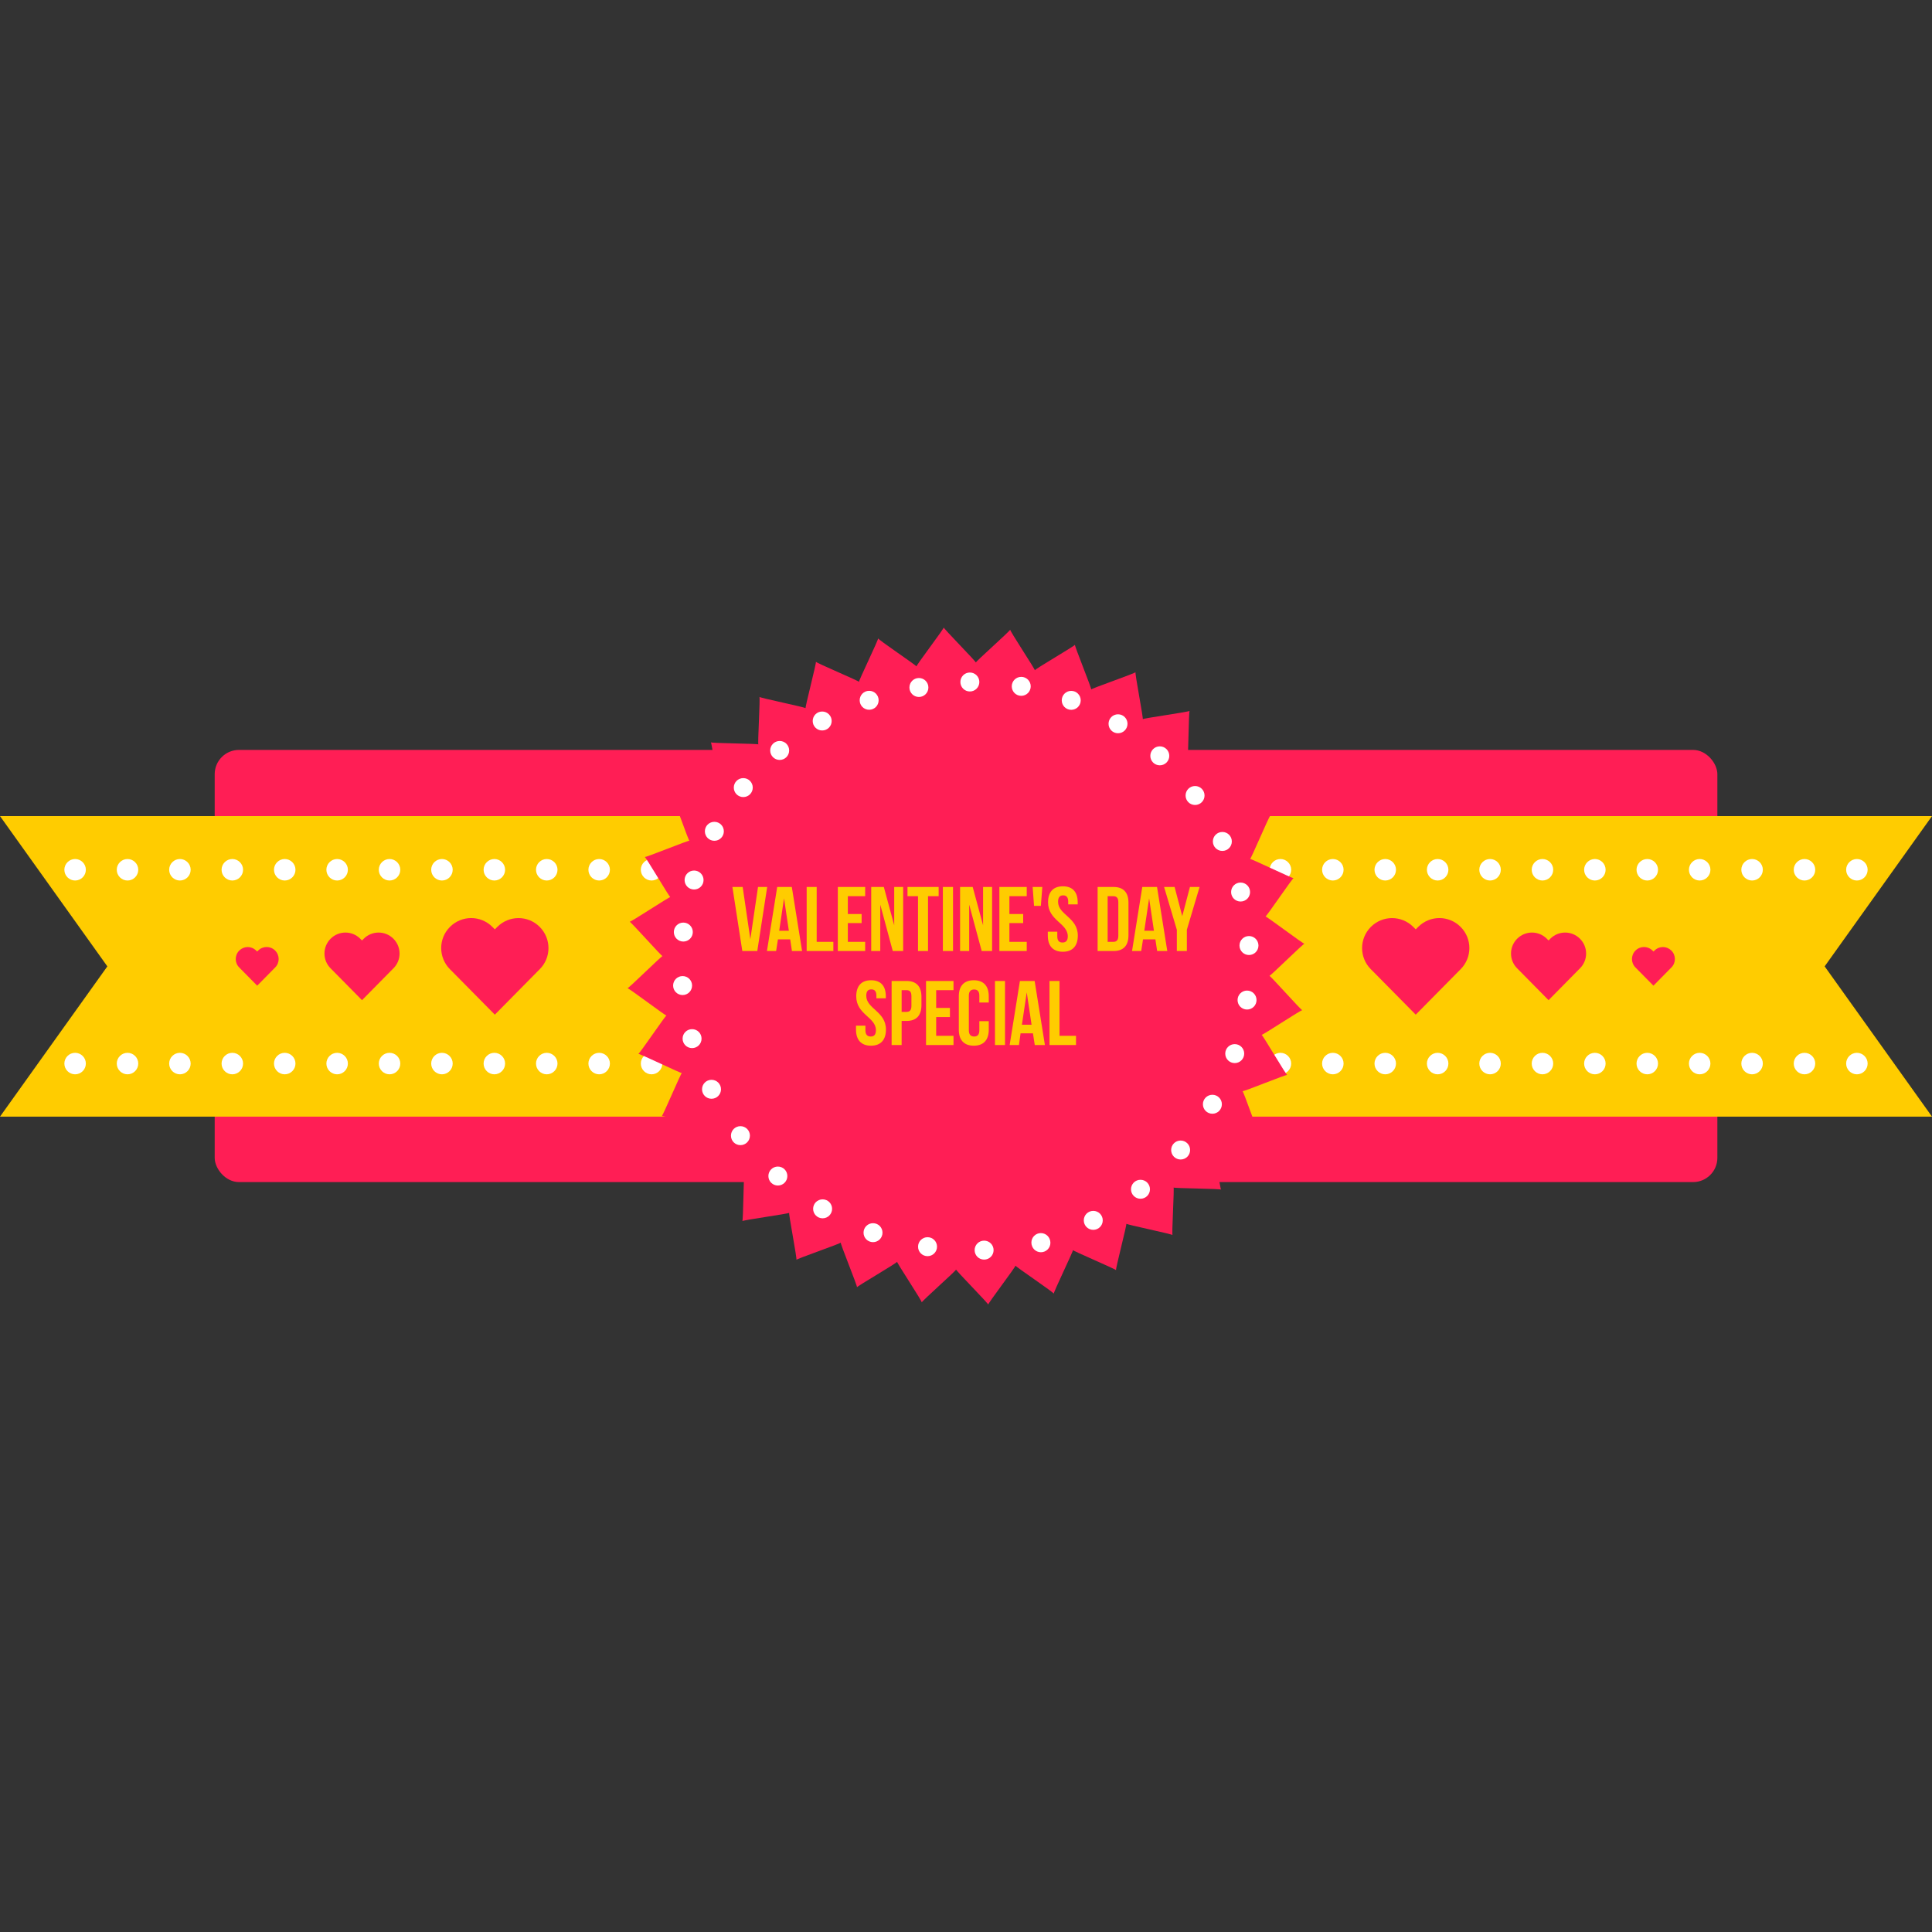<svg xmlns="http://www.w3.org/2000/svg" width="32" height="32" viewBox="0 0 32 32"><rect x="0" y="0" width="32" height="32" fill="#333333" stroke="none"/><g transform="translate(0 -1020.362)"><rect width="24.889" height="7.158" x="3.556" y="1032.783" fill="#ff1e55" fill-rule="evenodd" rx=".402" ry=".402"/><path fill="#fc0" d="m 0,1033.879 32,0 -1.778,2.489 1.778,2.489 -32,0 1.778,-2.489 z"/><path fill="#fff" d="M1.244 1034.59c-.098 0-.178.08-.178.178 0 .098.08.178.178.178.098 0 .178-.08.178-.178 0-.098-.08-.178-.178-.178zm.868 0c-.098 0-.178.08-.178.178 0 .098.08.178.178.178.098 0 .178-.08.178-.178 0-.098-.08-.178-.178-.178zm.868 0c-.098 0-.178.08-.178.178 0 .098.08.178.178.178.098 0 .178-.08.178-.178 0-.098-.08-.178-.178-.178zm.868 0c-.098 0-.178.08-.178.178 0 .098.08.178.178.178.098 0 .178-.08.178-.178 0-.098-.08-.178-.178-.178zm.868 0c-.098 0-.178.08-.178.178 0 .098.08.178.178.178.098 0 .178-.08.178-.178 0-.098-.08-.178-.178-.178zm.868 0c-.098 0-.178.08-.178.178 0 .098.08.178.178.178.098 0 .178-.08.178-.178 0-.098-.08-.178-.178-.178zm.868 0c-.098 0-.178.08-.178.178 0 .098.08.178.178.178.098 0 .178-.08.178-.178 0-.098-.08-.178-.178-.178zm.868 0c-.098 0-.178.08-.178.178 0 .098.08.178.178.178.098 0 .178-.08.178-.178 0-.098-.08-.178-.178-.178zm.868 0c-.098 0-.178.08-.178.178 0 .098.08.178.178.178.098 0 .178-.08.178-.178 0-.098-.08-.178-.178-.178zm.868 0c-.098 0-.178.08-.178.178 0 .098.08.178.178.178.098 0 .178-.08.178-.178 0-.098-.08-.178-.178-.178zm.868 0c-.098 0-.178.08-.178.178 0 .098.08.178.178.178.098 0 .178-.08.178-.178 0-.098-.08-.178-.178-.178zm.868 0c-.098 0-.178.08-.178.178 0 .098.08.178.178.178.098 0 .178-.08.178-.178 0-.098-.08-.178-.178-.178zm.868 0c-.098 0-.178.08-.178.178 0 .098.08.178.178.178.098 0 .178-.08.178-.178 0-.098-.08-.178-.178-.178zm.868 0c-.098 0-.178.08-.178.178 0 .098.08.178.178.178.098 0 .178-.08.178-.178 0-.098-.08-.178-.178-.178zm.868 0c-.098 0-.178.08-.178.178 0 .098.08.178.178.178.098 0 .178-.08.178-.178 0-.098-.08-.178-.178-.178zm.868 0c-.098 0-.178.08-.178.178 0 .098.08.178.178.178.098 0 .178-.08.178-.178 0-.098-.08-.178-.178-.178zm.868 0c-.098 0-.178.08-.178.178 0 .098.08.178.178.178.098 0 .178-.08.178-.178 0-.098-.08-.178-.178-.178zm.868 0c-.098 0-.178.08-.178.178 0 .098.08.178.178.178.098 0 .178-.08.178-.178 0-.098-.08-.178-.178-.178zm.868 0c-.098 0-.178.08-.178.178 0 .098.08.178.178.178.098 0 .178-.08.178-.178 0-.098-.08-.178-.178-.178zm.868 0c-.098 0-.178.08-.178.178 0 .098.08.178.178.178.098 0 .178-.08.178-.178 0-.098-.08-.178-.178-.178zm.868 0c-.098 0-.178.08-.178.178 0 .098.08.178.178.178.098 0 .178-.08.178-.178 0-.098-.08-.178-.178-.178zm.868 0c-.098 0-.178.08-.178.178 0 .098.08.178.178.178.098 0 .178-.08.178-.178 0-.098-.08-.178-.178-.178zm.868 0c-.098 0-.178.08-.178.178 0 .098.08.178.178.178.098 0 .178-.08.178-.178 0-.098-.08-.178-.178-.178zm.868 0c-.098 0-.178.08-.178.178 0 .098.08.178.178.178.098 0 .178-.08.178-.178 0-.098-.08-.178-.178-.178zm.868 0c-.098 0-.178.08-.178.178 0 .098.08.178.178.178.098 0 .178-.08.178-.178 0-.098-.08-.178-.178-.178zm.868 0c-.098 0-.178.08-.178.178 0 .098.08.178.178.178.098 0 .178-.08.178-.178 0-.098-.08-.178-.178-.178zm.868 0c-.098 0-.178.08-.178.178 0 .098.08.178.178.178.098 0 .178-.08.178-.178 0-.098-.08-.178-.178-.178zm.868 0c-.098 0-.178.08-.178.178 0 .098.08.178.178.178.098 0 .178-.08.178-.178 0-.098-.08-.178-.178-.178zm.868 0c-.098 0-.178.08-.178.178 0 .098.08.178.178.178.098 0 .178-.08.178-.178 0-.098-.08-.178-.178-.178zm.868 0c-.098 0-.178.08-.178.178 0 .098.08.178.178.178.098 0 .178-.08.178-.178 0-.098-.08-.178-.178-.178zm.868 0c-.098 0-.178.08-.178.178 0 .098.08.178.178.178.098 0 .178-.08.178-.178 0-.098-.08-.178-.178-.178zm.868 0c-.098 0-.178.08-.178.178 0 .098.08.178.178.178.098 0 .178-.08.178-.178 0-.098-.08-.178-.178-.178zm.868 0c-.098 0-.178.08-.178.178 0 .098.08.178.178.178.098 0 .178-.08.178-.178 0-.098-.08-.178-.178-.178zm.868 0c-.098 0-.178.08-.178.178 0 .098.08.178.178.178.098 0 .178-.08.178-.178 0-.098-.08-.178-.178-.178zm.868 0c-.098 0-.178.08-.178.178 0 .098.08.178.178.178.098 0 .178-.08.178-.178-0-.098-.08-.178-.178-.178zM1.244 1037.8c-.098 0-.178.08-.178.178 0 .098.08.178.178.178.098 0 .178-.08.178-.178 0-.098-.08-.178-.178-.178zm.868 0c-.098 0-.178.08-.178.178 0 .098.08.178.178.178.098 0 .178-.08.178-.178 0-.098-.08-.178-.178-.178zm.868 0c-.098 0-.178.08-.178.178 0 .098.08.178.178.178.098 0 .178-.08.178-.178 0-.098-.08-.178-.178-.178zm.868 0c-.098 0-.178.08-.178.178 0 .098.08.178.178.178.098 0 .178-.08.178-.178 0-.098-.08-.178-.178-.178zm.868 0c-.098 0-.178.08-.178.178 0 .098.08.178.178.178.098 0 .178-.08.178-.178 0-.098-.08-.178-.178-.178zm.868 0c-.098 0-.178.08-.178.178 0 .098.08.178.178.178.098 0 .178-.08.178-.178 0-.098-.08-.178-.178-.178zm.868 0c-.098 0-.178.08-.178.178 0 .098.08.178.178.178.098 0 .178-.08.178-.178 0-.098-.08-.178-.178-.178zm.868 0c-.098 0-.178.08-.178.178 0 .098.08.178.178.178.098 0 .178-.08.178-.178 0-.098-.08-.178-.178-.178zm.868 0c-.098 0-.178.08-.178.178 0 .098.08.178.178.178.098 0 .178-.08.178-.178 0-.098-.08-.178-.178-.178zm.868 0c-.098 0-.178.08-.178.178 0 .098.08.178.178.178.098 0 .178-.08.178-.178 0-.098-.08-.178-.178-.178zm.868 0c-.098 0-.178.08-.178.178 0 .098.08.178.178.178.098 0 .178-.08.178-.178 0-.098-.08-.178-.178-.178zm.868 0c-.098 0-.178.08-.178.178 0 .098.08.178.178.178.098 0 .178-.08.178-.178 0-.098-.08-.178-.178-.178zm.868-0c-.098 0-.178.08-.178.178 0 .098.08.178.178.178.098 0 .178-.08.178-.178 0-.098-.08-.178-.178-.178zm.868 0c-.098 0-.178.08-.178.178 0 .098.08.178.178.178.098 0 .178-.08.178-.178 0-.098-.08-.178-.178-.178zm.868 0c-.098 0-.178.08-.178.178 0 .098.08.178.178.178.098 0 .178-.08.178-.178 0-.098-.08-.178-.178-.178zm.868 0c-.098 0-.178.08-.178.178 0 .098.08.178.178.178.098 0 .178-.08.178-.178 0-.098-.08-.178-.178-.178zm.868 0c-.098 0-.178.08-.178.178 0 .098.08.178.178.178.098 0 .178-.08.178-.178 0-.098-.08-.178-.178-.178zm.868 0c-.098 0-.178.08-.178.178 0 .098.08.178.178.178.098 0 .178-.08.178-.178 0-.098-.08-.178-.178-.178zm.868 0c-.098 0-.178.08-.178.178 0 .098.08.178.178.178.098 0 .178-.08.178-.178 0-.098-.08-.178-.178-.178zm.868 0c-.098 0-.178.08-.178.178 0 .098.08.178.178.178.098 0 .178-.08.178-.178 0-.098-.08-.178-.178-.178zm.868 0c-.098 0-.178.08-.178.178 0 .098.08.178.178.178.098 0 .178-.08.178-.178 0-.098-.08-.178-.178-.178zm.868 0c-.098 0-.178.08-.178.178 0 .098.08.178.178.178.098 0 .178-.08.178-.178 0-.098-.08-.178-.178-.178zm.868 0c-.098 0-.178.08-.178.178 0 .098.08.178.178.178.098 0 .178-.08.178-.178 0-.098-.08-.178-.178-.178zm.868 0c-.098 0-.178.08-.178.178 0 .098.08.178.178.178.098 0 .178-.08.178-.178 0-.098-.08-.178-.178-.178zm.868 0c-.098 0-.178.08-.178.178 0 .098.08.178.178.178.098 0 .178-.08.178-.178 0-.098-.08-.178-.178-.178zm.868 0c-.098 0-.178.08-.178.178 0 .098.08.178.178.178.098 0 .178-.08.178-.178 0-.098-.08-.178-.178-.178zm.868 0c-.098 0-.178.08-.178.178 0 .098.08.178.178.178.098 0 .178-.08.178-.178 0-.098-.08-.178-.178-.178zm.868 0c-.098 0-.178.08-.178.178 0 .098.08.178.178.178.098 0 .178-.08.178-.178 0-.098-.08-.178-.178-.178zm.868 0c-.098 0-.178.08-.178.178 0 .098.08.178.178.178.098 0 .178-.08.178-.178 0-.098-.08-.178-.178-.178zm.868 0c-.098 0-.178.08-.178.178 0 .098.08.178.178.178.098 0 .178-.08.178-.178 0-.098-.08-.178-.178-.178zm.868 0c-.098 0-.178.08-.178.178 0 .098.08.178.178.178.098 0 .178-.08.178-.178 0-.098-.08-.178-.178-.178zm.868 0c-.098 0-.178.08-.178.178 0 .098.08.178.178.178.098 0 .178-.08.178-.178 0-.098-.08-.178-.178-.178zm.868 0c-.098 0-.178.08-.178.178 0 .098.08.178.178.178.098 0 .178-.08.178-.178 0-.098-.08-.178-.178-.178zm.868 0c-.098 0-.178.08-.178.178 0 .098.08.178.178.178.098 0 .178-.08.178-.178 0-.098-.08-.178-.178-.178zm.868 0c-.098 0-.178.08-.178.178 0 .098.08.178.178.178.098 0 .178-.08.178-.178-0-.098-.08-.178-.178-.178z"/><path fill="#ff1e55" d="m 17.455,1041.792 c 0.023,-0.01 -0.659,-0.465 -0.636,-0.469 0.023,-0 -0.475,0.65 -0.451,0.649 0.024,-0 -0.556,-0.585 -0.532,-0.584 0.024,8e-4 -0.593,0.545 -0.569,0.548 0.024,0 -0.431,-0.682 -0.408,-0.677 0.023,0.01 -0.688,0.419 -0.665,0.426 0.022,0.01 -0.29,-0.753 -0.268,-0.743 0.022,0.01 -0.756,0.277 -0.736,0.288 0.021,0.012 -0.137,-0.795 -0.118,-0.781 0.019,0.014 -0.796,0.124 -0.778,0.14 0.018,0.016 0.021,-0.807 0.037,-0.789 0.016,0.017 -0.805,-0.034 -0.79,-0.015 0.014,0.019 0.178,-0.787 0.19,-0.767 0.013,0.02 -0.782,-0.19 -0.772,-0.169 0.01,0.021 0.328,-0.737 0.336,-0.715 0.008,0.022 -0.73,-0.339 -0.724,-0.316 0.006,0.023 0.465,-0.659 0.469,-0.636 0.004,0.023 -0.65,-0.475 -0.649,-0.452 0.002,0.024 0.585,-0.556 0.584,-0.532 -7.76e-4,0.024 -0.545,-0.593 -0.548,-0.569 -0.003,0.024 0.682,-0.431 0.677,-0.408 -0.005,0.023 -0.419,-0.688 -0.427,-0.665 -0.008,0.022 0.753,-0.29 0.743,-0.268 -0.01,0.022 -0.277,-0.756 -0.289,-0.736 -0.012,0.021 0.795,-0.137 0.781,-0.118 -0.014,0.019 -0.124,-0.796 -0.139,-0.778 -0.016,0.018 0.807,0.021 0.789,0.037 -0.017,0.016 0.034,-0.805 0.015,-0.79 -0.019,0.014 0.787,0.177 0.767,0.19 -0.02,0.012 0.19,-0.782 0.169,-0.772 -0.021,0.011 0.737,0.328 0.715,0.336 -0.022,0.01 0.339,-0.73 0.316,-0.724 -0.023,0.01 0.659,0.465 0.636,0.469 -0.023,0 0.475,-0.65 0.451,-0.649 -0.024,0 0.556,0.585 0.532,0.584 -0.024,-7e-4 0.593,-0.545 0.569,-0.548 -0.024,-0 0.431,0.682 0.408,0.677 -0.023,-0.01 0.688,-0.419 0.665,-0.426 -0.022,-0.01 0.29,0.753 0.268,0.743 -0.022,-0.01 0.756,-0.277 0.736,-0.289 -0.021,-0.012 0.137,0.795 0.118,0.781 -0.019,-0.014 0.796,-0.124 0.778,-0.14 -0.018,-0.016 -0.021,0.807 -0.037,0.789 -0.016,-0.017 0.805,0.034 0.79,0.015 -0.014,-0.019 -0.178,0.787 -0.19,0.767 -0.013,-0.02 0.782,0.19 0.772,0.169 -0.01,-0.021 -0.328,0.737 -0.336,0.715 -0.008,-0.022 0.73,0.339 0.724,0.316 -0.006,-0.023 -0.465,0.659 -0.469,0.636 -0.004,-0.023 0.65,0.475 0.649,0.451 -0.002,-0.024 -0.585,0.556 -0.584,0.532 7.75e-4,-0.024 0.545,0.593 0.548,0.569 0.003,-0.024 -0.682,0.431 -0.677,0.408 0.005,-0.023 0.419,0.688 0.427,0.665 0.008,-0.022 -0.753,0.29 -0.743,0.268 0.01,-0.022 0.277,0.756 0.289,0.736 0.012,-0.021 -0.795,0.137 -0.781,0.118 0.014,-0.019 0.124,0.796 0.139,0.778 0.016,-0.018 -0.807,-0.021 -0.789,-0.037 0.017,-0.016 -0.034,0.805 -0.015,0.79 0.019,-0.014 -0.787,-0.178 -0.767,-0.19 0.02,-0.013 -0.19,0.782 -0.169,0.772 0.021,-0.01 -0.737,-0.328 -0.715,-0.336 0.022,-0.01 -0.339,0.73 -0.316,0.724 z"/><path fill="#fff" d="m 17.241,1040.789 c -0.087,0 -0.157,0.07 -0.157,0.157 0,0.087 0.07,0.157 0.157,0.157 0.087,0 0.157,-0.07 0.157,-0.157 0,-0.087 -0.07,-0.157 -0.157,-0.157 z m -0.941,0.122 c -0.087,0 -0.157,0.07 -0.157,0.157 0,0.087 0.07,0.157 0.157,0.157 0.087,0 0.157,-0.07 0.157,-0.157 0,-0.087 -0.07,-0.157 -0.157,-0.157 z m -0.937,-0.057 c -0.087,0 -0.157,0.07 -0.157,0.157 0,0.087 0.07,0.157 0.157,0.157 0.087,0 0.157,-0.07 0.157,-0.157 0,-0.087 -0.07,-0.157 -0.157,-0.157 z m -0.903,-0.232 c -0.087,0 -0.157,0.07 -0.157,0.157 0,0.087 0.07,0.157 0.157,0.157 0.087,0 0.157,-0.07 0.157,-0.157 0,-0.087 -0.07,-0.157 -0.157,-0.157 z m -0.835,-0.395 c -0.087,0 -0.157,0.07 -0.157,0.157 0,0.087 0.07,0.157 0.157,0.157 0.087,0 0.157,-0.07 0.157,-0.157 0,-0.087 -0.07,-0.157 -0.157,-0.157 z m -0.741,-0.543 c -0.087,0 -0.157,0.07 -0.157,0.157 0,0.087 0.07,0.157 0.157,0.157 0.087,0 0.157,-0.07 0.157,-0.157 0,-0.087 -0.07,-0.157 -0.157,-0.157 z m -0.62,-0.669 c -0.087,0 -0.157,0.07 -0.157,0.157 0,0.087 0.07,0.157 0.157,0.157 0.087,0 0.157,-0.07 0.157,-0.157 0,-0.087 -0.07,-0.157 -0.157,-0.157 z m -0.479,-0.768 c -0.087,0 -0.157,0.07 -0.157,0.157 0,0.087 0.07,0.157 0.157,0.157 0.087,0 0.157,-0.07 0.157,-0.157 0,-0.087 -0.07,-0.157 -0.157,-0.157 z m -0.322,-0.839 c -0.087,0 -0.157,0.07 -0.157,0.157 0,0.087 0.07,0.157 0.157,0.157 0.087,0 0.157,-0.07 0.157,-0.157 0,-0.087 -0.07,-0.157 -0.157,-0.157 z m -0.157,-0.879 c -0.087,0 -0.157,0.07 -0.157,0.157 0,0.087 0.07,0.157 0.157,0.157 0.087,0 0.157,-0.07 0.157,-0.157 0,-0.087 -0.07,-0.157 -0.157,-0.157 z m 0.012,-0.886 c -0.087,0 -0.157,0.07 -0.157,0.157 0,0.087 0.07,0.157 0.157,0.157 0.087,0 0.157,-0.07 0.157,-0.157 0,-0.087 -0.07,-0.157 -0.157,-0.157 z m 0.178,-0.862 c -0.087,0 -0.157,0.07 -0.157,0.157 0,0.087 0.07,0.157 0.157,0.157 0.087,0 0.157,-0.07 0.157,-0.157 0,-0.087 -0.07,-0.157 -0.157,-0.157 z m 0.336,-0.807 c -0.087,0 -0.157,0.07 -0.157,0.157 0,0.087 0.07,0.157 0.157,0.157 0.087,0 0.157,-0.07 0.157,-0.157 0,-0.087 -0.07,-0.157 -0.157,-0.157 z m 0.479,-0.724 c -0.087,0 -0.157,0.07 -0.157,0.157 0,0.087 0.07,0.157 0.157,0.157 0.087,0 0.157,-0.07 0.157,-0.157 0,-0.087 -0.07,-0.157 -0.157,-0.157 z m 0.603,-0.615 c -0.087,0 -0.157,0.07 -0.157,0.157 0,0.087 0.07,0.157 0.157,0.157 0.087,0 0.157,-0.07 0.157,-0.157 0,-0.087 -0.07,-0.157 -0.157,-0.157 z m 0.704,-0.488 c -0.087,0 -0.157,0.07 -0.157,0.157 0,0.087 0.07,0.157 0.157,0.157 0.087,0 0.157,-0.07 0.157,-0.157 0,-0.087 -0.07,-0.157 -0.157,-0.157 z m 0.778,-0.343 c -0.087,0 -0.157,0.07 -0.157,0.157 0,0.087 0.07,0.157 0.157,0.157 0.087,0 0.157,-0.07 0.157,-0.157 0,-0.087 -0.07,-0.157 -0.157,-0.157 z m 0.824,-0.212 c -0.087,0 -0.157,0.07 -0.157,0.157 0,0.087 0.07,0.157 0.157,0.157 0.087,0 0.157,-0.07 0.157,-0.157 0,-0.087 -0.07,-0.157 -0.157,-0.157 z m 0.844,-0.091 c -0.087,0 -0.157,0.07 -0.157,0.157 0,0.087 0.07,0.157 0.157,0.157 0.087,0 0.157,-0.07 0.157,-0.157 0,-0.087 -0.07,-0.157 -0.157,-0.157 z m 0.851,0.072 c -0.087,0 -0.157,0.07 -0.157,0.157 0,0.087 0.07,0.157 0.157,0.157 0.087,0 0.157,-0.07 0.157,-0.157 0,-0.087 -0.07,-0.157 -0.157,-0.157 z m 0.828,0.232 c -0.087,0 -0.157,0.07 -0.157,0.157 0,0.087 0.07,0.157 0.157,0.157 0.087,0 0.157,-0.07 0.157,-0.157 0,-0.087 -0.07,-0.157 -0.157,-0.157 z m 0.775,0.388 c -0.087,0 -0.157,0.07 -0.157,0.157 0,0.087 0.07,0.157 0.157,0.157 0.087,0 0.157,-0.07 0.157,-0.157 0,-0.087 -0.07,-0.157 -0.157,-0.157 z m 0.692,0.531 c -0.087,0 -0.157,0.07 -0.157,0.157 0,0.087 0.07,0.157 0.157,0.157 0.087,0 0.157,-0.07 0.157,-0.157 0,-0.087 -0.07,-0.157 -0.157,-0.157 z m 0.584,0.657 c -0.087,0 -0.157,0.07 -0.157,0.157 0,0.087 0.07,0.157 0.157,0.157 0.087,0 0.157,-0.07 0.157,-0.157 0,-0.087 -0.07,-0.157 -0.157,-0.157 z m 0.452,0.761 c -0.087,0 -0.157,0.07 -0.157,0.157 0,0.087 0.07,0.157 0.157,0.157 0.087,0 0.157,-0.07 0.157,-0.157 0,-0.087 -0.07,-0.157 -0.157,-0.157 z m 0.302,0.838 c -0.087,0 -0.157,0.07 -0.157,0.157 0,0.087 0.07,0.157 0.157,0.157 0.087,0 0.157,-0.07 0.157,-0.157 0,-0.087 -0.07,-0.157 -0.157,-0.157 z m 0.139,0.886 c -0.087,0 -0.157,0.07 -0.157,0.157 0,0.087 0.07,0.157 0.157,0.157 0.087,0 0.157,-0.07 0.157,-0.157 0,-0.087 -0.07,-0.157 -0.157,-0.157 z m -0.032,0.903 c -0.087,0 -0.157,0.07 -0.157,0.157 0,0.087 0.07,0.157 0.157,0.157 0.087,0 0.157,-0.07 0.157,-0.157 0,-0.087 -0.07,-0.157 -0.157,-0.157 z m -0.204,0.887 c -0.087,0 -0.157,0.07 -0.157,0.157 0,0.087 0.07,0.157 0.157,0.157 0.087,0 0.157,-0.07 0.157,-0.157 0,-0.087 -0.07,-0.157 -0.157,-0.157 z m -0.37,0.839 c -0.087,0 -0.157,0.07 -0.157,0.157 0,0.087 0.07,0.157 0.157,0.157 0.087,0 0.157,-0.07 0.157,-0.157 0,-0.087 -0.07,-0.157 -0.157,-0.157 z m -0.526,0.758 c -0.087,0 -0.157,0.07 -0.157,0.157 0,0.087 0.07,0.157 0.157,0.157 0.087,0 0.157,-0.07 0.157,-0.157 0,-0.087 -0.07,-0.157 -0.157,-0.157 z m -0.665,0.65 c -0.087,0 -0.157,0.07 -0.157,0.157 0,0.087 0.07,0.157 0.157,0.157 0.087,0 0.157,-0.07 0.157,-0.157 0,-0.087 -0.07,-0.157 -0.157,-0.157 z m -0.782,0.515 c -0.087,0 -0.157,0.07 -0.157,0.157 0,0.087 0.07,0.157 0.157,0.157 0.087,0 0.157,-0.07 0.157,-0.157 0,-0.087 -0.07,-0.157 -0.157,-0.157 z m -0.868,0.368 c -0.087,0 -0.157,0.07 -0.157,0.157 0,0.087 0.07,0.157 0.157,0.157 0.087,0 0.157,-0.07 0.157,-0.157 0,-0.087 -0.07,-0.157 -0.157,-0.157 z"/><path style="line-height:125%;-inkscape-font-specification:'Bebas Neue Bold';text-align:center" fill="#fc0" d="M17.605 14.68C17.443 14.68 17.359 14.776 17.359 14.945 17.359 15.248 17.686 15.29 17.686 15.508 17.686 15.584 17.651 15.611 17.598 15.611 17.545 15.611 17.512 15.584 17.512 15.508L17.512 15.432 17.355 15.432 17.355 15.496C17.355 15.666 17.44 15.764 17.604 15.764 17.767 15.764 17.852 15.666 17.852 15.496 17.852 15.193 17.525 15.154 17.525 14.936 17.525 14.86 17.556 14.83 17.609 14.83 17.662 14.83 17.693 14.86 17.693 14.936L17.693 14.979 17.85 14.979 17.85 14.945C17.85 14.776 17.767 14.68 17.605 14.68zM12.131 14.691L12.295 15.752 12.543 15.752 12.707 14.691 12.555 14.691 12.428 15.557 12.301 14.691 12.131 14.691zM12.873 14.691L12.703 15.752 12.855 15.752 12.885 15.559 13.088 15.559 13.117 15.752 13.285 15.752 13.115 14.691 12.873 14.691zM13.361 14.691L13.361 15.752 13.803 15.752 13.803 15.6 13.527 15.6 13.527 14.691 13.361 14.691zM13.877 14.691L13.877 15.752 14.33 15.752 14.33 15.6 14.043 15.6 14.043 15.289 14.271 15.289 14.271 15.139 14.043 15.139 14.043 14.844 14.33 14.844 14.33 14.691 13.877 14.691zM14.43 14.691L14.43 15.752 14.58 15.752 14.58 14.984 14.787 15.752 14.959 15.752 14.959 14.691 14.811 14.691 14.811 15.326 14.639 14.691 14.43 14.691zM15.031 14.691L15.031 14.844 15.205 14.844 15.205 15.752 15.371 15.752 15.371 14.844 15.547 14.844 15.547 14.691 15.031 14.691zM15.617 14.691L15.617 15.752 15.785 15.752 15.785 14.691 15.617 14.691zM15.902 14.691L15.902 15.752 16.053 15.752 16.053 14.984 16.26 15.752 16.432 15.752 16.432 14.691 16.283 14.691 16.283 15.326 16.111 14.691 15.902 14.691zM16.553 14.691L16.553 15.752 17.006 15.752 17.006 15.6 16.719 15.6 16.719 15.289 16.947 15.289 16.947 15.139 16.719 15.139 16.719 14.844 17.006 14.844 17.006 14.691 16.553 14.691zM17.104 14.691L17.127 15.004 17.24 15.004 17.264 14.691 17.104 14.691zM18.18 14.691L18.18 15.752 18.443 15.752C18.61 15.752 18.691 15.66 18.691 15.49L18.691 14.953C18.691 14.784 18.61 14.691 18.443 14.691L18.18 14.691zM18.92 14.691L18.75 15.752 18.902 15.752 18.932 15.559 19.137 15.559 19.166 15.752 19.334 15.752 19.164 14.691 18.92 14.691zM19.281 14.691L19.492 15.4 19.492 15.752 19.658 15.752 19.658 15.4 19.869 14.691 19.709 14.691 19.582 15.174 19.455 14.691 19.281 14.691zM18.346 14.844L18.439 14.844C18.492 14.844 18.523 14.869 18.523 14.945L18.523 15.498C18.523 15.574 18.492 15.6 18.439 15.6L18.346 15.6 18.346 14.844zM12.986 14.879L13.066 15.416 12.906 15.416 12.986 14.879zM19.033 14.879L19.113 15.416 18.953 15.416 19.033 14.879zM14.428 16.236C14.266 16.236 14.182 16.332 14.182 16.502 14.182 16.805 14.508 16.846 14.508 17.064 14.508 17.14 14.475 17.168 14.422 17.168 14.369 17.168 14.334 17.14 14.334 17.064L14.334 16.988 14.178 16.988 14.178 17.053C14.178 17.222 14.262 17.32 14.426 17.32 14.589 17.32 14.674 17.222 14.674 17.053 14.674 16.75 14.348 16.71 14.348 16.492 14.348 16.416 14.379 16.387 14.432 16.387 14.485 16.387 14.516 16.417 14.516 16.492L14.516 16.535 14.672 16.535 14.672 16.502C14.672 16.332 14.59 16.236 14.428 16.236zM16.129 16.236C15.965 16.236 15.881 16.332 15.881 16.502L15.881 17.055C15.881 17.224 15.965 17.32 16.129 17.32 16.292 17.32 16.377 17.224 16.377 17.055L16.377 16.914 16.221 16.914 16.221 17.064C16.221 17.14 16.188 17.168 16.135 17.168 16.082 17.168 16.047 17.14 16.047 17.064L16.047 16.492C16.047 16.416 16.082 16.389 16.135 16.389 16.188 16.389 16.221 16.417 16.221 16.492L16.221 16.605 16.377 16.605 16.377 16.502C16.377 16.332 16.292 16.236 16.129 16.236zM14.768 16.248L14.768 17.309 14.934 17.309 14.934 16.91 15.014 16.91C15.18 16.91 15.262 16.818 15.262 16.648L15.262 16.51C15.262 16.34 15.18 16.248 15.014 16.248L14.768 16.248zM15.338 16.248L15.338 17.309 15.793 17.309 15.793 17.156 15.506 17.156 15.506 16.846 15.734 16.846 15.734 16.695 15.506 16.695 15.506 16.4 15.793 16.4 15.793 16.248 15.338 16.248zM16.48 16.248L16.48 17.309 16.646 17.309 16.646 16.248 16.48 16.248zM16.893 16.248L16.723 17.309 16.877 17.309 16.904 17.115 17.109 17.115 17.139 17.309 17.307 17.309 17.137 16.248 16.893 16.248zM17.383 16.248L17.383 17.309 17.822 17.309 17.822 17.156 17.549 17.156 17.549 16.248 17.383 16.248zM14.934 16.4L15.014 16.4C15.067 16.4 15.096 16.424 15.096 16.5L15.096 16.658C15.096 16.734 15.067 16.76 15.014 16.76L14.934 16.76 14.934 16.4zM17.006 16.436L17.086 16.973 16.926 16.973 17.006 16.436z" font-family="Bebas Neue" font-weight="700" letter-spacing="0" text-anchor="middle" transform="translate(0 1020.362)" word-spacing="0"/><path fill="#ff1e55" fill-rule="evenodd" d="M7.804 1035.568c-.127 0-.254.049-.351.146-.194.194-.194.507 0 .702l.037.037.706.715.706-.715.037-.037c.194-.194.194-.507 0-.702-.194-.194-.507-.194-.702 0l-.041.041-.041-.041c-.097-.097-.224-.146-.351-.146zM5.722 1035.808c-.089 0-.178.034-.246.102-.136.136-.136.355 0 .491l.026.026.494.501.494-.501.026-.026c.136-.136.136-.355 0-.491-.136-.136-.355-.136-.491 0l-.029.029-.029-.029c-.068-.068-.157-.102-.246-.102zM4.103 1036.048c-.051 0-.101.02-.14.058-.078.078-.078.203 0 .281l.015.015.282.286.282-.286.015-.015c.078-.078.078-.203 0-.281-.078-.078-.203-.078-.281 0l-.017.016-.017-.016c-.039-.039-.09-.058-.14-.058zM23.841 1035.568c.127 0 .254.049.351.146.194.194.194.507 0 .702l-.037.037-.706.715-.706-.715-.037-.037c-.194-.194-.194-.507 0-.702.194-.194.507-.194.702 0l.041.041.041-.041c.097-.097.224-.146.351-.146zM25.923 1035.808c.089 0 .178.034.246.102.136.136.136.355 0 .491l-.026.026-.494.501-.494-.501-.026-.026c-.136-.136-.136-.355 0-.491.136-.136.355-.136.491 0l.029.029.029-.029c.068-.068.157-.102.246-.102zM27.543 1036.048c.051 0 .101.02.14.058.078.078.078.203 0 .281l-.015.015-.282.286-.282-.286-.015-.015c-.078-.078-.078-.203 0-.281.078-.078.203-.078.281 0l.017.016.017-.016c.039-.039.09-.058.14-.058z"/></g></svg>